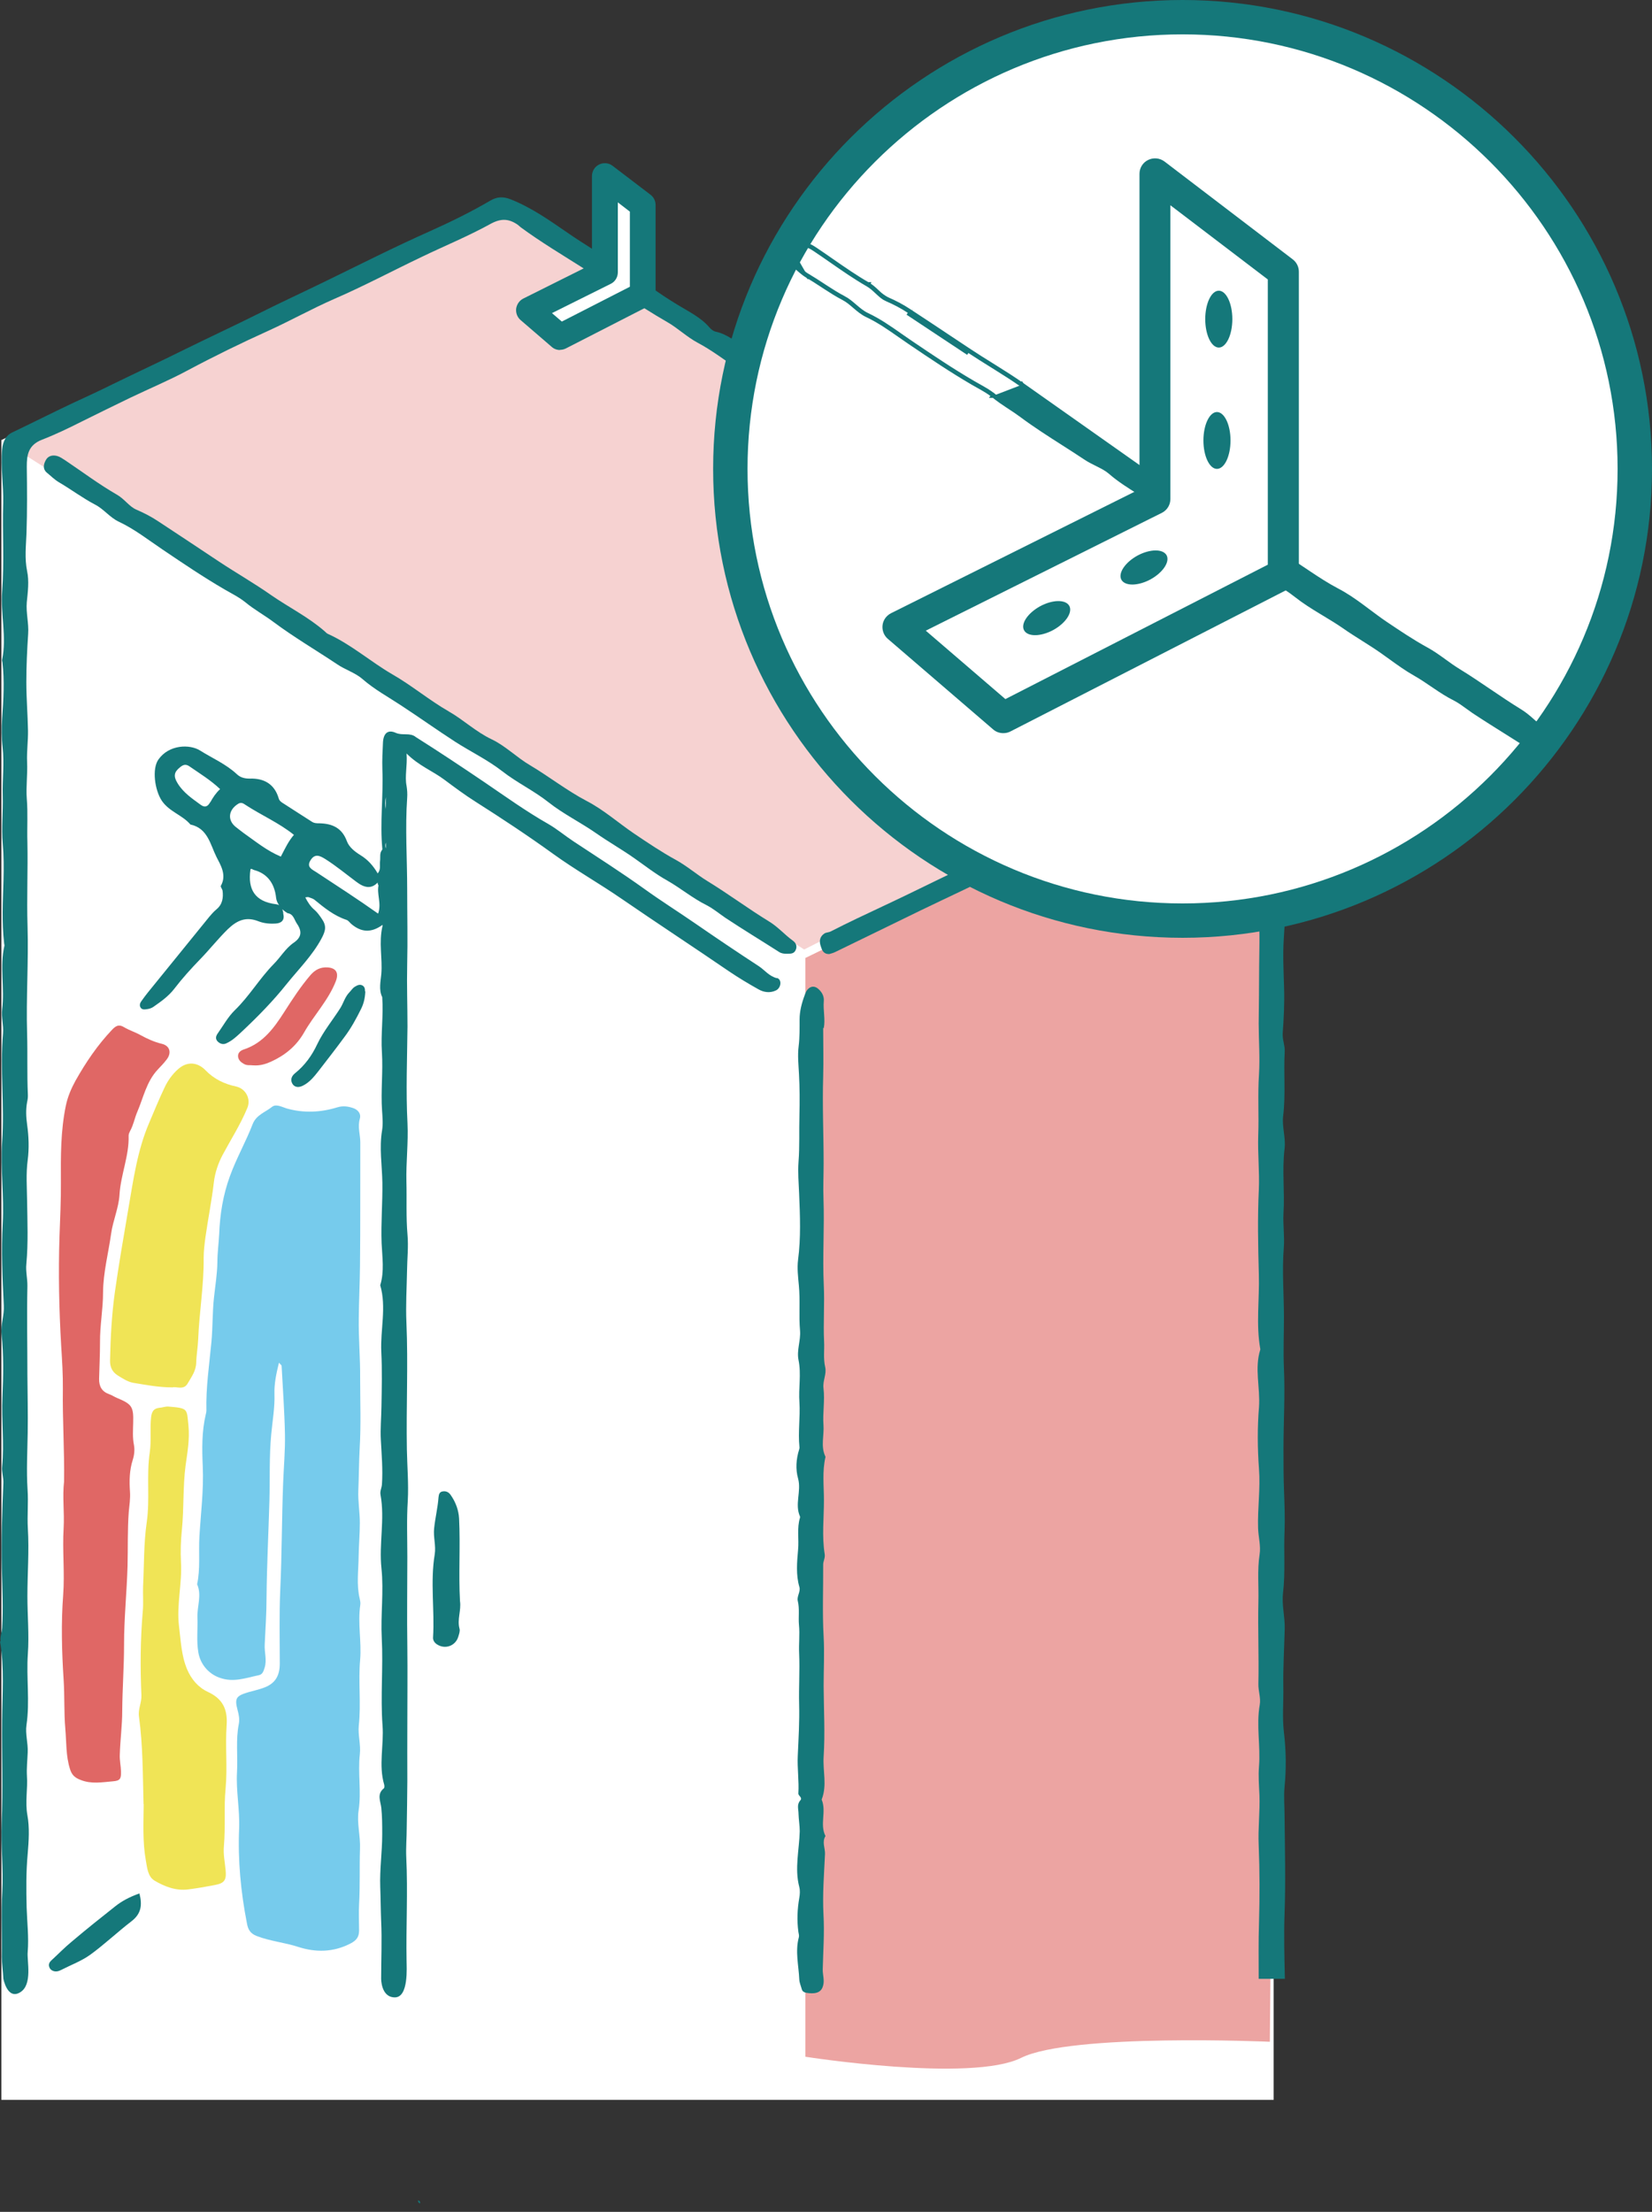 <svg width="186" height="249" viewBox="0 0 186 249" fill="none" xmlns="http://www.w3.org/2000/svg">
<rect x="0" y="0" width="186" height="249" fill="#333333" stroke="none"/>
<path d="M0.157 49.54L55.718 22.849L143.399 79.543V236.393H0.157L0.157 49.54Z" fill="white"/>
<path opacity="0.3" fill-rule="evenodd" clip-rule="evenodd" d="M1.079 50.117L90.543 106.891L142.729 80.377V77.93L131.226 71.529L121.629 76.441L118.013 73.343L126.839 68.088L72.631 33L63.325 37.707L59.417 34.815L68.226 29.868L56.332 23.021L1.079 50.117Z" fill="#E06765"/>
<path opacity="0.6" fill-rule="evenodd" clip-rule="evenodd" d="M90.672 231.54V107.846L144.278 81.727L142.975 229.853C142.975 229.853 120.6 228.866 114.966 231.666C109.333 234.465 90.689 231.54 90.689 231.54H90.672Z" fill="#E06765"/>
<path fill-rule="evenodd" clip-rule="evenodd" d="M92.683 115.722C92.683 117.554 92.734 119.368 92.683 121.2C92.58 124.452 92.734 127.704 92.734 130.956C92.734 132.291 92.666 133.626 92.717 134.961C92.837 138.196 92.597 141.448 92.751 144.683C92.854 146.788 92.683 148.911 92.785 151.016C92.837 151.957 92.683 152.916 92.906 153.892C93.094 154.679 92.614 155.449 92.717 156.271C92.888 157.657 92.614 159.061 92.717 160.43C92.803 161.594 92.391 162.775 92.906 163.922C92.906 163.956 92.957 163.99 92.94 164.024C92.563 165.65 92.768 167.276 92.768 168.903C92.768 170.922 92.528 172.942 92.854 174.962C92.923 175.407 92.666 175.766 92.683 176.177C92.7 178.864 92.58 181.551 92.734 184.239C92.837 186.104 92.734 187.953 92.734 189.802C92.751 192.455 92.906 195.125 92.734 197.761C92.631 199.369 93.145 200.995 92.511 202.587C93.077 203.939 92.271 205.36 92.94 206.695C92.528 207.363 92.906 208.03 92.888 208.698C92.785 210.974 92.597 213.234 92.717 215.527C92.837 217.598 92.683 219.669 92.631 221.74C92.631 222.322 92.837 222.921 92.683 223.503C92.511 224.205 92.014 224.479 91.037 224.376C90.66 224.342 90.369 224.257 90.283 223.966C90.18 223.589 90.009 223.212 89.992 222.836C89.924 221.261 89.512 219.686 89.941 218.095C89.992 217.906 89.924 217.684 89.889 217.478C89.718 216.195 89.769 214.928 89.992 213.662C90.061 213.251 90.095 212.84 89.992 212.429C89.444 210.341 89.992 208.236 90.043 206.148C90.043 205.497 89.924 204.847 89.906 204.179C89.906 203.666 89.683 203.152 90.112 202.673C90.386 202.365 89.872 202.159 89.889 201.903C89.975 200.482 89.752 199.061 89.821 197.658C89.906 195.741 90.026 193.807 89.975 191.89C89.924 189.973 90.061 188.056 89.975 186.121C89.924 185.077 90.061 183.999 89.958 182.955C89.872 182.048 90.043 181.124 89.821 180.216C89.701 179.72 90.146 179.189 90.009 178.676C89.598 177.29 89.735 175.852 89.855 174.482C89.975 173.267 89.701 172.035 90.078 170.837C90.078 170.802 90.078 170.768 90.078 170.734C89.444 169.33 90.249 167.893 89.855 166.438C89.564 165.411 89.632 164.264 89.975 163.186C90.009 163.083 90.026 162.98 90.009 162.878C89.838 161.217 90.112 159.54 90.009 157.88C89.889 156.288 90.232 154.696 89.906 153.104C89.683 152.009 90.163 150.913 90.078 149.818C89.924 148.106 90.112 146.395 89.941 144.666C89.855 143.725 89.735 142.766 89.855 141.825C90.18 139.343 90.078 136.861 89.975 134.396C89.924 133.198 89.821 131.966 89.906 130.802C90.043 129.039 89.958 127.293 90.009 125.547C90.043 124.007 90.043 122.449 89.958 120.909C89.906 119.864 89.786 118.82 89.924 117.742C90.043 116.766 90.026 115.757 90.026 114.781C90.026 113.84 90.266 112.915 90.609 112.008C90.677 111.803 90.763 111.597 90.9 111.426C91.243 110.998 91.74 110.947 92.169 111.358C92.597 111.751 92.803 112.214 92.751 112.727C92.666 113.737 92.94 114.73 92.751 115.739L92.683 115.722Z" fill="#15787A"/>
<path fill-rule="evenodd" clip-rule="evenodd" d="M88.57 107.371C88.261 107.371 87.97 107.336 87.713 107.165C85.707 105.882 83.668 104.649 81.68 103.331C80.977 102.852 80.326 102.304 79.572 101.911C77.978 101.123 76.624 99.976 75.082 99.103C73.796 98.385 72.58 97.426 71.329 96.553C69.957 95.595 68.484 94.756 67.112 93.797C65.365 92.582 63.411 91.624 61.765 90.323C60.103 89.005 58.201 88.115 56.538 86.814C54.91 85.547 52.991 84.623 51.26 83.511C49.22 82.193 47.232 80.772 45.193 79.437C43.719 78.461 42.159 77.623 40.788 76.424C40 75.74 38.869 75.397 37.961 74.781C35.578 73.189 33.093 71.735 30.797 70.023C29.769 69.253 28.637 68.636 27.643 67.815C26.924 67.233 26.05 66.805 25.261 66.343C22.879 64.957 20.6 63.416 18.32 61.876C16.692 60.78 15.15 59.565 13.367 58.726C12.356 58.247 11.705 57.323 10.711 56.809C9.306 56.073 8.037 55.115 6.666 54.31C6.135 54.002 5.724 53.574 5.261 53.198C4.798 52.804 4.901 52.273 5.141 51.828C5.398 51.315 5.912 51.195 6.426 51.332C6.752 51.418 7.061 51.64 7.352 51.828C9.288 53.129 11.156 54.533 13.179 55.697C14.019 56.176 14.55 57.032 15.355 57.374C16.229 57.751 17.052 58.178 17.823 58.692C20.103 60.181 22.365 61.704 24.644 63.211C26.581 64.494 28.62 65.658 30.523 66.993C32.528 68.38 34.739 69.475 36.572 71.084C36.675 71.187 36.795 71.307 36.915 71.358C39.554 72.556 41.714 74.49 44.199 75.928C46.375 77.178 48.346 78.838 50.523 80.087C52.202 81.046 53.591 82.398 55.373 83.237C56.915 83.973 58.184 85.273 59.675 86.147C61.834 87.43 63.805 88.988 66.05 90.169C67.969 91.162 69.632 92.651 71.431 93.866C72.957 94.893 74.482 95.92 76.076 96.793C77.361 97.495 78.441 98.453 79.675 99.206C82.023 100.644 84.251 102.304 86.599 103.742C87.61 104.358 88.347 105.231 89.272 105.899C89.615 106.138 89.786 106.532 89.581 106.96C89.375 107.422 88.947 107.354 88.552 107.371H88.57Z" fill="#15787A"/>
<path fill-rule="evenodd" clip-rule="evenodd" d="M93.352 107.404C92.666 107.404 92.546 106.925 92.409 106.514C92.204 105.932 92.306 105.419 92.838 105.077C93.043 104.957 93.318 104.974 93.54 104.854C95.477 103.861 97.448 102.937 99.419 102.013C103.378 100.164 107.285 98.162 111.261 96.347C113.026 95.543 114.672 94.55 116.454 93.78C118.956 92.684 121.39 91.435 123.841 90.237C127.817 88.303 131.793 86.351 135.803 84.503C137.208 83.87 138.597 83.219 140.019 82.586C140.636 82.312 141.116 82.62 141.047 83.27C140.979 84.075 140.533 84.623 139.848 85.051C138.254 85.992 136.506 86.625 134.86 87.43C131.553 89.022 128.314 90.75 124.955 92.205C122.487 93.266 120.225 94.721 117.705 95.697C116.06 96.33 114.483 97.237 112.889 98.042C109.822 99.582 106.703 101.02 103.618 102.509C100.413 104.067 97.208 105.641 93.986 107.199C93.763 107.302 93.523 107.353 93.369 107.404H93.352Z" fill="#15787A"/>
<path fill-rule="evenodd" clip-rule="evenodd" d="M51.791 180.251C51.945 181.295 51.448 182.322 51.74 183.366C51.808 183.623 51.688 183.948 51.603 184.239C51.294 185.3 50.094 185.728 49.169 185.095C48.895 184.906 48.74 184.632 48.758 184.341C48.946 181.226 48.432 178.077 48.946 174.979C49.1 174.003 48.775 173.062 48.878 172.069C48.998 170.888 49.289 169.724 49.375 168.543C49.409 168.235 49.477 167.944 49.855 167.893C50.232 167.841 50.523 167.978 50.746 168.304C51.311 169.108 51.637 170.015 51.688 170.939C51.843 174.037 51.62 177.153 51.791 180.268V180.251Z" fill="#15787A"/>
<path fill-rule="evenodd" clip-rule="evenodd" d="M15.698 213.148C16.041 214.5 15.887 215.459 14.79 216.298C13.23 217.496 11.791 218.865 10.197 220.029C9.186 220.765 8.003 221.193 6.907 221.758C6.667 221.878 6.444 221.963 6.187 221.929C5.861 221.878 5.621 221.706 5.535 221.398C5.467 221.159 5.535 220.936 5.741 220.731C6.529 220.012 7.284 219.225 8.123 218.54C9.7 217.205 11.328 215.904 12.956 214.62C13.727 214.004 14.601 213.542 15.716 213.148H15.698Z" fill="#15787A"/>
<path fill-rule="evenodd" clip-rule="evenodd" d="M41.132 111.615C41.097 112.385 40.943 113.002 40.652 113.583C40.103 114.696 39.503 115.791 38.749 116.784C37.807 118.068 36.83 119.317 35.853 120.584C35.356 121.217 34.842 121.851 34.122 122.21C33.728 122.415 33.214 122.484 32.922 122.005C32.648 121.543 32.854 121.115 33.214 120.824C34.328 119.934 35.133 118.804 35.716 117.554C36.419 116.082 37.464 114.833 38.321 113.481C38.681 112.899 38.835 112.231 39.332 111.718C39.538 111.512 39.692 111.239 39.949 111.085C40.206 110.93 40.48 110.776 40.789 110.93C41.097 111.085 41.097 111.41 41.097 111.598L41.132 111.615Z" fill="#15787A"/>
<path fill-rule="evenodd" clip-rule="evenodd" d="M43.085 95.611C43.068 97.032 43.274 98.487 42.862 99.89C42.571 99.753 42.52 99.497 42.485 99.206L42.52 98.316C42.914 97.905 42.725 97.374 42.794 96.895C42.845 96.467 42.708 95.988 43.068 95.628L43.085 95.611Z" fill="#15787A"/>
<path fill-rule="evenodd" clip-rule="evenodd" d="M34.414 101.02C34.259 100.969 34.139 100.849 34.328 100.746C34.516 100.643 34.688 100.746 34.756 100.969C34.636 100.986 34.534 101.003 34.414 101.02Z" fill="#15787A"/>
<path fill-rule="evenodd" clip-rule="evenodd" d="M47.062 247.706C47.25 247.741 47.335 247.86 47.301 248.048C47.13 247.997 47.045 247.877 47.062 247.706Z" fill="#15787A"/>
<path fill-rule="evenodd" clip-rule="evenodd" d="M31.398 153.447C31.089 154.714 30.866 155.792 30.901 156.939C30.952 158.445 30.678 159.951 30.541 161.441C30.301 163.94 30.404 166.439 30.335 168.938C30.232 172.566 30.044 176.195 30.009 179.841C30.009 181.604 29.889 183.367 29.804 185.129C29.752 186.002 30.078 186.875 29.787 187.765C29.667 188.142 29.564 188.501 29.135 188.587C27.678 188.895 26.256 189.443 24.697 188.861C23.463 188.416 22.554 187.337 22.331 186.02C22.109 184.702 22.28 183.384 22.229 182.1C22.177 180.85 22.743 179.584 22.194 178.351C22.571 176.588 22.349 174.774 22.451 172.994C22.606 170.358 22.948 167.739 22.828 165.069C22.743 163.152 22.709 161.15 23.171 159.215C23.206 159.079 23.24 158.942 23.24 158.805C23.171 156.203 23.565 153.636 23.805 151.068C23.96 149.408 23.908 147.713 24.097 146.036C24.234 144.735 24.457 143.417 24.474 142.116C24.474 141.038 24.628 139.977 24.679 138.916C24.765 136.69 25.108 134.551 25.879 132.429C26.616 130.392 27.678 128.543 28.45 126.541C28.861 125.496 29.889 125.205 30.626 124.606C31.072 124.247 31.723 124.606 32.254 124.778C34.174 125.325 36.093 125.24 37.979 124.658C38.613 124.469 39.161 124.538 39.761 124.743C40.361 124.949 40.669 125.428 40.515 125.941C40.241 126.866 40.566 127.722 40.566 128.595C40.549 133.216 40.584 137.854 40.532 142.493C40.515 144.461 40.412 146.43 40.395 148.381C40.361 150.623 40.566 152.865 40.549 155.125C40.549 157.761 40.652 160.396 40.498 163.015C40.412 164.607 40.412 166.182 40.344 167.774C40.292 168.989 40.515 170.221 40.515 171.436C40.515 172.703 40.395 173.987 40.378 175.236C40.361 176.794 40.121 178.403 40.498 179.96C40.549 180.183 40.601 180.44 40.566 180.662C40.258 182.733 40.721 184.804 40.549 186.841C40.327 189.306 40.669 191.788 40.395 194.27C40.292 195.279 40.635 196.426 40.515 197.487C40.275 199.593 40.703 201.681 40.378 203.803C40.155 205.207 40.601 206.696 40.532 208.168C40.464 210.239 40.549 212.31 40.429 214.381C40.378 215.323 40.429 216.332 40.429 217.308C40.429 218.061 40.138 218.438 39.452 218.797C37.516 219.79 35.545 219.807 33.574 219.174C32.049 218.677 30.455 218.54 28.93 217.958C28.158 217.667 27.919 217.188 27.799 216.504C27.113 212.995 26.77 209.435 26.924 205.857C27.01 203.735 26.565 201.63 26.684 199.507C26.787 197.693 26.53 195.861 26.89 194.064C26.993 193.551 26.89 193.037 26.753 192.524C26.393 191.172 26.582 190.915 27.953 190.504C28.535 190.333 29.135 190.213 29.718 189.991C31.038 189.511 31.5 188.587 31.5 187.269C31.5 184.53 31.432 181.775 31.552 179.036C31.74 175.014 31.723 171.009 31.877 166.986C31.946 165.155 32.117 163.306 32.083 161.475C32.032 158.907 31.843 156.323 31.706 153.755C31.706 153.687 31.603 153.636 31.415 153.413L31.398 153.447Z" fill="#76CBEC"/>
<path fill-rule="evenodd" clip-rule="evenodd" d="M7.215 166.781C7.267 163.306 7.027 159.849 7.078 156.357C7.095 154.765 6.993 153.139 6.89 151.53C6.65 147.405 6.564 143.28 6.701 139.138C6.77 137.135 6.873 135.116 6.855 133.096C6.838 130.203 6.821 127.294 7.421 124.435C7.627 123.46 8.021 122.535 8.501 121.662C9.666 119.591 10.986 117.64 12.631 115.911C13.042 115.483 13.385 115.278 13.968 115.637C14.568 115.997 15.253 116.202 15.853 116.545C16.607 116.955 17.361 117.298 18.201 117.503C19.109 117.709 19.349 118.496 18.784 119.249C18.475 119.66 18.115 120.036 17.755 120.413C16.487 121.765 16.144 123.579 15.442 125.205C15.15 125.89 15.03 126.643 14.653 127.311C14.568 127.482 14.482 127.67 14.482 127.841C14.55 130.118 13.591 132.24 13.454 134.5C13.368 135.972 12.717 137.409 12.511 138.881C12.203 141.089 11.62 143.246 11.603 145.505C11.603 147.371 11.243 149.237 11.26 151.119C11.26 152.489 11.191 153.841 11.157 155.21C11.14 156.066 11.466 156.665 12.305 156.956C12.614 157.059 12.888 157.264 13.197 157.384C14.842 158.069 15.047 158.36 14.996 160.14C14.979 160.996 14.91 161.834 15.082 162.673C15.185 163.204 15.116 163.82 14.945 164.35C14.568 165.531 14.55 166.729 14.636 167.945C14.688 168.698 14.568 169.451 14.499 170.187C14.345 172.207 14.413 174.244 14.362 176.263C14.276 179.224 13.968 182.168 13.968 185.129C13.968 187.628 13.779 190.093 13.762 192.592C13.762 194.218 13.539 195.844 13.488 197.505C13.454 198.172 13.608 198.788 13.625 199.439C13.642 200.26 13.522 200.466 12.7 200.534C11.483 200.637 10.283 200.859 9.083 200.38C8.449 200.14 8.089 199.832 7.884 199.165C7.404 197.659 7.49 196.118 7.352 194.595C7.198 192.78 7.284 190.949 7.164 189.1C6.958 185.934 6.873 182.733 7.112 179.567C7.301 177.033 7.01 174.534 7.164 172.018C7.267 170.255 7.01 168.51 7.215 166.764V166.781Z" fill="#E06765"/>
<path fill-rule="evenodd" clip-rule="evenodd" d="M16.161 203.119C16.076 199.815 16.093 196.512 15.647 193.243C15.527 192.404 15.956 191.685 15.921 190.863C15.784 187.697 15.802 184.548 16.076 181.381C16.161 180.474 16.076 179.515 16.11 178.574C16.23 176.161 16.178 173.73 16.521 171.368C16.898 168.732 16.47 166.113 16.864 163.477C17.053 162.177 16.864 160.824 17.018 159.489C17.104 158.856 17.344 158.548 17.961 158.48C18.287 158.462 18.612 158.325 18.938 158.343C21.2 158.531 21.029 158.565 21.217 160.499C21.371 162.023 21.097 163.529 20.892 165.001C20.583 167.397 20.72 169.793 20.48 172.207C20.36 173.405 20.309 174.637 20.377 175.87C20.515 178.283 19.863 180.662 20.155 183.076C20.36 184.702 20.412 186.362 21.063 187.919C21.543 189.049 22.314 189.956 23.411 190.47C25.039 191.223 25.639 192.387 25.519 194.184C25.347 196.563 25.622 198.977 25.399 201.356C25.193 203.512 25.399 205.669 25.21 207.826C25.125 208.733 25.313 209.606 25.399 210.496C25.519 211.694 25.262 212.019 24.096 212.225C23.119 212.413 22.143 212.584 21.166 212.704C19.795 212.875 18.526 212.379 17.395 211.711C16.641 211.249 16.573 210.29 16.419 209.435C16.041 207.329 16.161 205.207 16.178 203.084L16.161 203.119Z" fill="#F0E456"/>
<path fill-rule="evenodd" clip-rule="evenodd" d="M19.468 156.186C17.789 156.186 16.401 155.895 15.012 155.673C14.396 155.57 13.796 155.176 13.247 154.834C12.648 154.457 12.373 153.892 12.39 153.156C12.442 150.572 12.579 147.987 12.939 145.42C13.384 142.305 13.916 139.207 14.447 136.109C15.012 132.839 15.458 129.519 16.795 126.404C17.36 125.069 17.909 123.734 18.526 122.433C18.886 121.663 19.4 120.927 20.068 120.345C21.062 119.472 22.228 119.54 23.153 120.499C24.096 121.474 25.278 122.039 26.581 122.313C27.66 122.553 28.277 123.699 27.849 124.726C27.078 126.592 25.998 128.269 25.055 130.032C24.558 130.974 24.199 132.052 24.079 133.096C23.839 135.167 23.427 137.187 23.136 139.241C23.033 140.028 22.93 140.816 22.93 141.603C22.965 144.684 22.433 147.713 22.313 150.777C22.279 151.667 22.108 152.557 22.091 153.43C22.056 154.372 21.542 155.022 21.131 155.741C20.685 156.545 19.828 156.049 19.434 156.186H19.468Z" fill="#F0E456"/>
<path fill-rule="evenodd" clip-rule="evenodd" d="M28.501 119.933C28.21 119.882 27.832 119.984 27.473 119.779C27.13 119.591 26.838 119.334 26.804 118.94C26.77 118.495 27.096 118.256 27.473 118.136C29.632 117.417 30.866 115.705 32.014 113.908C32.923 112.487 33.848 111.067 34.945 109.783C35.476 109.167 36.093 108.842 36.933 108.91C37.893 108.996 38.15 109.578 37.807 110.468C36.967 112.624 35.339 114.285 34.225 116.253C33.351 117.776 32.083 118.803 30.506 119.522C29.889 119.796 29.272 119.984 28.518 119.933H28.501Z" fill="#E06765"/>
<path fill-rule="evenodd" clip-rule="evenodd" d="M0 184.787C0.514 187.748 0.257 190.743 0.24 193.704C0.206 197.556 0.343 201.407 0.189 205.258C0.086 207.825 0.394 210.358 0.257 212.926C0.12 215.373 0.257 217.838 0.206 220.286C0.206 221.107 0.343 221.929 0.377 222.751C0.377 222.751 0.823 225.164 2.262 224.291C3.702 223.435 3.016 220.748 3.119 219.738C3.256 218.095 3.051 216.4 2.999 214.74C2.948 212.738 2.931 210.701 3.119 208.681C3.239 207.243 3.342 205.754 3.085 204.351C2.811 202.844 3.136 201.39 3.033 199.918C2.982 199.062 3.085 198.155 3.119 197.282C3.171 196.22 2.828 195.193 2.982 194.184C3.376 191.531 2.948 188.86 3.136 186.19C3.291 184.034 3.085 181.86 3.085 179.703C3.085 177.153 3.291 174.603 3.136 172.069C3.051 170.615 3.205 169.142 3.102 167.671C2.965 165.582 3.085 163.426 3.119 161.286C3.153 159.13 3.102 156.956 3.085 154.799C3.085 151.479 3.016 148.141 3.085 144.803C3.102 143.947 2.879 143.126 2.965 142.304C3.188 139.925 3.085 137.563 3.051 135.184C3.033 133.661 2.913 132.137 3.119 130.597C3.291 129.279 3.239 127.909 3.051 126.592C2.931 125.719 2.896 124.914 3.051 124.075C3.119 123.784 3.153 123.493 3.136 123.202C3.033 120.909 3.119 118.615 3.051 116.339C2.931 112.317 3.222 108.294 3.102 104.289C2.999 101.123 3.153 97.973 3.085 94.807C3.033 93.181 3.153 91.555 3.016 89.911C2.913 88.559 3.119 87.173 3.051 85.786C2.999 84.605 3.171 83.424 3.153 82.243C3.119 80.429 2.965 78.597 2.965 76.783C2.965 74.969 3.051 73.172 3.171 71.357C3.256 70.159 2.913 68.995 3.016 67.797C3.136 66.633 3.291 65.401 3.051 64.288C2.759 62.851 2.931 61.413 2.982 60.026C3.068 57.527 3.051 55.029 3.016 52.529C3.016 51.246 3.153 50.116 4.73 49.5C6.238 48.918 7.729 48.199 9.186 47.463C11.003 46.556 12.836 45.666 14.67 44.776C16.812 43.749 19.023 42.825 21.131 41.695C24.113 40.103 27.164 38.614 30.232 37.228C32.717 36.098 35.099 34.763 37.601 33.667C40.96 32.212 44.199 30.484 47.507 28.909C50.06 27.677 52.7 26.598 55.185 25.229C56.385 24.561 57.258 24.596 58.287 25.297C58.407 25.383 58.51 25.503 58.63 25.588C60.909 27.266 63.36 28.721 65.759 30.244C68.878 32.247 71.894 34.403 75.117 36.252C76.316 36.937 77.327 37.929 78.544 38.58C79.315 38.99 80.069 39.47 80.772 39.949C83.274 41.695 85.828 43.389 88.416 45.033C89.701 45.837 91.038 46.573 92.289 47.395C93.489 48.165 94.705 48.935 95.837 49.825C97.585 51.212 99.658 52.17 101.423 53.488C103.292 54.892 105.417 55.85 107.233 57.322C108.502 58.349 109.975 59.102 111.364 59.975C113.472 61.276 115.408 62.851 117.585 64.066C119.041 64.887 120.652 65.641 121.835 66.753C123.343 68.157 125.297 68.79 126.822 70.176C128.21 71.443 130.078 72.196 131.638 73.36C133.592 74.781 135.7 75.996 137.756 77.297C138.819 77.964 139.693 78.888 140.91 79.351C141.287 79.505 141.818 79.796 141.698 80.463C141.407 82.346 141.784 84.246 141.75 86.129C141.715 88.131 141.612 90.134 141.681 92.136C141.732 93.626 141.801 95.132 141.647 96.604C141.475 98.11 142.332 99.65 141.475 101.123C141.407 101.259 141.544 101.499 141.578 101.704C141.904 104.067 141.784 106.446 141.767 108.808C141.767 110.947 141.732 113.087 141.715 115.226C141.715 117.126 141.869 119.043 141.75 120.943C141.595 123.237 141.75 125.513 141.664 127.807C141.595 129.844 141.818 131.88 141.732 133.917C141.578 137.101 141.647 140.267 141.732 143.434C141.818 146.258 141.39 149.099 141.904 151.906C141.218 154.046 141.904 156.237 141.75 158.411C141.561 160.687 141.578 163.049 141.75 165.377C141.921 167.585 141.578 169.81 141.647 172.035C141.681 173.028 141.972 174.038 141.818 174.996C141.544 176.793 141.732 178.556 141.681 180.337C141.612 183.417 141.75 186.498 141.681 189.579C141.664 190.384 141.972 191.137 141.835 191.924C141.424 194.235 141.938 196.546 141.75 198.856C141.664 199.918 141.75 201.013 141.801 202.091C141.869 203.957 141.63 205.823 141.715 207.705C141.835 210.632 141.835 213.576 141.75 216.486C141.681 218.574 141.715 220.68 141.715 222.768H144.663C144.612 220.32 144.543 217.872 144.629 215.408C144.766 211.745 144.663 208.082 144.629 204.419C144.629 203.324 144.526 202.245 144.629 201.15C144.834 199.113 144.8 197.059 144.56 195.039C144.355 193.311 144.526 191.582 144.492 189.853C144.457 187.697 144.594 185.523 144.646 183.366C144.68 182.014 144.303 180.662 144.457 179.344C144.732 176.999 144.526 174.654 144.629 172.309C144.68 170.923 144.629 169.468 144.577 168.03C144.509 166.387 144.509 164.761 144.509 163.135C144.509 160.105 144.697 157.076 144.56 154.063C144.474 152.146 144.56 150.195 144.56 148.295C144.56 145.693 144.337 143.092 144.543 140.473C144.646 139.189 144.44 137.871 144.509 136.605C144.663 134.174 144.337 131.761 144.629 129.33C144.783 128.081 144.32 126.831 144.474 125.616C144.766 123.185 144.509 120.772 144.646 118.359C144.68 117.691 144.372 117.024 144.423 116.305C144.543 114.627 144.629 112.95 144.577 111.255C144.526 109.39 144.423 107.524 144.543 105.675C144.646 103.998 144.783 102.304 144.594 100.678C144.337 98.384 144.766 96.142 144.629 93.865C144.492 91.589 144.594 89.295 144.594 87.019C144.56 85.666 144.526 84.332 144.594 82.979C144.68 81.302 144.457 79.59 143.121 78.461C141.801 77.348 140.55 76.133 138.973 75.294C138.116 74.832 137.208 74.387 136.454 73.737C134.791 72.299 132.752 71.409 131.107 69.971C130.987 69.885 130.867 69.8 130.73 69.731C128.022 68.499 125.674 66.65 123.24 64.99C121.115 63.552 118.922 62.183 116.779 60.745C113.729 58.709 110.73 56.603 107.593 54.72C106.256 53.933 105.108 52.838 103.771 52.136C101.338 50.869 99.264 49.089 96.899 47.737C95.151 46.727 93.523 45.478 91.809 44.399C89.118 42.705 86.53 40.856 83.857 39.127C82.829 38.46 81.869 37.621 80.618 37.347C80.344 37.296 80.069 37.091 79.881 36.868C78.904 35.721 77.55 35.088 76.299 34.318C75.236 33.667 74.191 33 73.197 32.247C71.929 31.288 70.523 30.552 69.204 29.662C67.49 28.498 65.691 27.437 63.977 26.256C61.886 24.818 59.846 23.363 57.447 22.422C56.607 22.097 55.922 22.165 55.219 22.576C53.025 23.86 50.763 24.972 48.432 26.016C44.388 27.814 40.446 29.816 36.47 31.75C33.968 32.966 31.448 34.13 28.963 35.379C26.256 36.731 23.514 37.998 20.806 39.333C18.098 40.685 15.339 41.952 12.614 43.287C11.105 44.04 9.563 44.742 8.055 45.443C5.81 46.505 3.616 47.617 1.388 48.678C0.703 48.986 0.326 49.654 0.24 50.578C0.051 52.615 0.411 54.601 0.36 56.62C0.257 59.941 0.497 63.261 0.24 66.565C0.051 69.149 0.771 71.717 0.24 74.267C0.223 74.353 0.24 74.455 0.274 74.558C0.514 76.663 0.394 78.769 0.24 80.874C0.171 81.952 0.171 83.065 0.291 84.109C0.497 85.94 0.257 87.755 0.308 89.569C0.36 91.366 0.154 93.198 0.308 94.978C0.428 96.347 0.428 97.734 0.394 99.051C0.326 101.431 0.189 103.793 0.463 106.172C0.463 106.275 0.514 106.377 0.497 106.463C-0.051 108.825 0.548 111.238 0.24 113.635C0.137 114.507 0.411 115.415 0.343 116.305C-0.017 120.378 0.531 124.452 0.24 128.526C0.034 131.589 0.48 134.653 0.308 137.734C0.137 140.798 0.274 143.879 0.428 146.943C0.497 148.055 0.069 149.099 0.171 150.178C0.428 152.54 0.377 154.902 0.274 157.264C0.154 159.883 0.497 162.484 0.24 165.086C0.171 165.719 0.411 166.318 0.377 166.986C0.24 170.169 0.137 173.336 0.206 176.52C0.257 178.779 0.377 181.038 0.24 183.298C0.206 183.794 -0.017 184.256 0.069 184.77L0 184.787Z" fill="#15787A"/>
<path fill-rule="evenodd" clip-rule="evenodd" d="M87.49 110.126C86.582 109.903 86.102 109.202 85.417 108.756C83 107.182 80.618 105.573 78.236 103.93C76.35 102.629 74.414 101.414 72.563 100.079C69.958 98.213 67.25 96.484 64.577 94.721C63.617 94.088 62.726 93.335 61.749 92.77C59.247 91.349 56.916 89.672 54.551 88.063C51.997 86.334 49.426 84.623 46.822 82.979C46.17 82.432 45.313 82.843 44.559 82.5C43.685 82.106 43.188 82.534 43.12 83.544C43.068 84.571 43.017 85.598 43.051 86.625C43.171 89.621 42.76 92.616 43.051 95.611C42.794 96.895 43.102 98.247 42.657 99.514C42.348 100.575 43 101.67 42.571 102.851C40.275 101.225 37.944 99.719 35.63 98.196C35.168 97.888 34.465 97.631 34.962 96.844C35.459 96.039 36.042 96.347 36.624 96.707C37.841 97.477 38.955 98.401 40.103 99.257C40.977 99.924 41.869 100.215 42.691 99.154C42.777 98.846 42.743 98.555 42.52 98.316C42.04 97.494 41.44 96.792 40.6 96.279C39.966 95.885 39.315 95.389 39.058 94.704C38.51 93.198 37.413 92.719 35.973 92.684C35.665 92.684 35.373 92.684 35.099 92.496C34.071 91.829 33.025 91.178 31.98 90.493C31.74 90.339 31.466 90.203 31.38 89.877C30.9 88.251 29.718 87.601 28.124 87.652C27.524 87.652 27.061 87.532 26.65 87.139C25.433 86.009 23.908 85.359 22.52 84.486C21.371 83.767 19.041 83.801 17.841 85.496C17.087 86.557 17.43 88.936 18.201 90.117C19.041 91.383 20.532 91.743 21.44 92.821C23.394 93.232 23.685 95.098 24.37 96.467C24.833 97.374 25.553 98.504 24.868 99.719C24.799 99.822 25.022 100.079 25.056 100.25C25.159 101.054 25.056 101.807 24.37 102.372C24.062 102.629 23.805 102.92 23.548 103.228C21.251 106.052 18.955 108.893 16.658 111.718C16.401 112.026 16.178 112.351 15.939 112.676C15.784 112.882 15.681 113.121 15.802 113.378C15.973 113.72 16.316 113.635 16.59 113.6C16.83 113.566 17.087 113.481 17.275 113.344C18.132 112.745 18.989 112.146 19.64 111.29C20.532 110.126 21.526 109.03 22.537 107.986C23.599 106.891 24.542 105.693 25.639 104.614C26.718 103.57 27.73 103.177 29.084 103.707C29.735 103.964 30.42 104.015 31.089 103.964C31.723 103.913 32.066 103.553 31.894 102.869C31.894 102.663 31.843 102.509 31.774 102.355C31.963 102.526 32.168 102.68 32.374 102.8C33.042 102.886 33.128 103.536 33.419 103.964C34.036 104.854 33.951 105.522 33.077 106.121C32.134 106.771 31.586 107.764 30.797 108.551C29.221 110.16 28.072 112.146 26.427 113.737C25.673 114.473 25.142 115.449 24.525 116.322C24.319 116.613 24.199 116.938 24.525 117.263C24.816 117.537 25.159 117.606 25.485 117.452C26.17 117.143 26.718 116.613 27.267 116.099C29.049 114.422 30.763 112.676 32.288 110.759C33.625 109.099 35.168 107.575 36.196 105.658C36.693 104.734 36.779 104.204 36.196 103.382C35.973 103.057 35.733 102.714 35.442 102.458C34.962 102.064 34.653 101.568 34.379 101.037C34.448 100.78 34.602 100.986 34.722 100.986C34.945 101.088 35.219 101.14 35.39 101.277C36.504 102.184 37.601 103.091 39.007 103.553C39.229 103.622 39.384 103.878 39.572 104.032C40.635 104.922 41.749 105.076 43.068 104.118V104.238C42.623 106.138 43.085 107.884 42.931 109.664C42.863 110.468 42.623 111.41 43.034 112.248C43.188 114.319 42.863 116.39 43 118.461C43.137 120.652 42.863 122.843 43.017 125.034C43.068 125.787 43.137 126.54 43.017 127.259C42.691 129.228 43.017 131.179 43.051 133.113C43.085 135.389 42.88 137.666 42.965 139.959C43.034 141.517 43.291 143.126 42.811 144.683C43.531 147.165 42.811 149.699 42.931 152.198C43.034 154.217 42.983 156.288 42.948 158.342C42.931 159.592 42.811 160.858 42.88 162.091C42.965 163.768 43.12 165.446 43 167.14C42.965 167.534 42.76 167.876 42.846 168.287C43.343 171.043 42.657 173.798 42.948 176.554C43.222 179.173 42.846 181.792 42.983 184.427C43.154 187.697 42.828 190.966 43.068 194.235C43.24 196.46 42.605 198.702 43.257 200.91C43.291 201.03 43.291 201.253 43.222 201.321C42.4 201.972 42.846 202.759 42.931 203.512C43.034 204.505 43.034 205.498 43.034 206.49C43.034 208.476 42.743 210.444 42.811 212.413C42.863 213.696 42.863 214.98 42.914 216.264C43.017 218.42 42.914 220.577 42.914 222.734C42.914 222.734 42.88 224.856 44.456 224.856C46.033 224.856 45.776 221.416 45.776 220.748C45.708 216.863 45.93 212.977 45.742 209.092C45.69 207.997 45.793 206.901 45.793 205.806C45.828 204.026 45.845 202.263 45.862 200.482C45.862 198.326 45.845 196.152 45.862 193.995C45.862 191.12 45.896 188.244 45.862 185.369C45.81 182.014 45.862 178.642 45.862 175.287C45.862 173.182 45.776 171.043 45.913 168.92C46.016 167.02 45.845 165.086 45.81 163.152C45.725 158.394 45.965 153.635 45.759 148.877C45.673 146.943 45.793 145.009 45.828 143.075C45.845 141.705 45.999 140.336 45.879 138.984C45.708 136.998 45.81 134.996 45.759 133.01C45.708 130.836 45.982 128.646 45.879 126.455C45.69 122.826 45.845 119.197 45.879 115.569C45.879 113.241 45.793 110.93 45.845 108.602C45.913 105.795 45.845 102.954 45.845 100.13C45.845 96.689 45.605 93.249 45.845 89.809C45.879 89.364 45.845 88.902 45.776 88.474C45.553 87.361 45.879 86.266 45.776 84.828C47.164 86.214 48.724 86.796 50.026 87.772C51.175 88.628 52.323 89.484 53.54 90.254C56.505 92.137 59.435 94.071 62.28 96.125C64.765 97.922 67.439 99.428 69.975 101.174C73.985 103.93 78.064 106.6 82.092 109.356C83.154 110.074 84.268 110.742 85.399 111.375C85.999 111.718 86.702 111.82 87.37 111.495C87.97 111.204 88.056 110.229 87.456 110.092L87.49 110.126ZM23.668 90.305C23.394 90.802 23.068 90.956 22.588 90.596C21.628 89.894 20.634 89.227 20 88.183C19.52 87.412 19.572 86.933 20.257 86.386C20.566 86.129 20.874 85.958 21.32 86.266C22.503 87.087 23.719 87.823 24.782 88.833C24.302 89.278 23.976 89.775 23.685 90.305H23.668ZM31.054 101.79C28.724 101.499 27.884 100.147 28.192 97.939C28.209 97.802 28.227 97.751 28.587 97.939C29.975 98.299 30.9 99.308 31.089 101.088C31.123 101.379 31.243 101.653 31.431 101.91C31.329 101.842 31.192 101.807 31.072 101.79H31.054ZM31.62 96.433C30.026 95.765 28.775 94.721 27.455 93.797C27.164 93.591 26.907 93.369 26.633 93.164C25.57 92.393 25.673 91.178 26.838 90.476C27.181 90.271 27.438 90.476 27.644 90.613C29.426 91.777 31.414 92.633 33.094 93.985C32.494 94.67 32.117 95.474 31.62 96.433ZM43.462 89.74C43.462 90.185 43.428 90.63 43.411 91.075C43.343 90.63 43.36 90.185 43.462 89.74ZM43.462 94.858C43.462 95.081 43.462 95.286 43.462 95.508C43.377 95.303 43.377 95.081 43.462 94.858Z" fill="#15787A"/>
<path fill-rule="evenodd" clip-rule="evenodd" d="M68.09 30.672V19.855L72.357 23.107V33.171L63.051 37.947L59.538 34.934L68.09 30.672Z" fill="white"/>
<path d="M63.051 39.402C62.708 39.402 62.366 39.282 62.109 39.042L58.612 36.03C58.235 35.705 58.064 35.225 58.115 34.746C58.184 34.267 58.475 33.839 58.904 33.617L66.65 29.748V19.821C66.65 19.273 66.959 18.76 67.456 18.52C67.953 18.28 68.552 18.332 68.981 18.674L73.248 21.926C73.608 22.2 73.814 22.628 73.814 23.09V33.154C73.814 33.702 73.505 34.199 73.025 34.455L63.702 39.231C63.497 39.333 63.274 39.385 63.034 39.385L63.051 39.402ZM62.16 35.26L63.257 36.201L70.918 32.281V23.826L69.564 22.782V30.655C69.564 31.203 69.255 31.717 68.758 31.956L62.16 35.242V35.26Z" fill="#15787A"/>
<path fill-rule="evenodd" clip-rule="evenodd" d="M124.938 68.037V57.219L129.205 60.489V70.553L119.899 75.311L116.386 72.316L124.938 68.037Z" fill="white"/>
<path d="M119.899 76.766C119.556 76.766 119.213 76.646 118.956 76.407L115.46 73.394C115.083 73.069 114.912 72.59 114.963 72.111C115.032 71.631 115.323 71.204 115.751 70.981L123.498 67.113V57.185C123.498 56.638 123.806 56.124 124.303 55.884C124.8 55.645 125.383 55.696 125.829 56.038L130.096 59.291C130.456 59.564 130.662 59.992 130.662 60.437V70.502C130.662 71.049 130.353 71.546 129.873 71.802L120.55 76.578C120.344 76.681 120.104 76.732 119.882 76.732L119.899 76.766ZM119.008 72.624L120.104 73.566L127.765 69.646V61.191L126.411 60.146V68.02C126.411 68.568 126.103 69.081 125.606 69.321L119.008 72.607V72.624Z" fill="#15787A"/>
<path fill-rule="evenodd" clip-rule="evenodd" d="M184.063 52.786C184.063 80.874 161.27 103.639 133.146 103.639C105.022 103.639 82.228 80.874 82.228 52.786C82.228 24.699 105.022 1.934 133.146 1.934C161.27 1.934 184.063 24.699 184.063 52.786Z" fill="white"/>
<path d="M133.146 105.573C103.994 105.573 80.292 81.884 80.292 52.786C80.292 23.689 104.011 0 133.146 0C162.281 0 186 23.689 186 52.786C186 81.884 162.281 105.573 133.146 105.573ZM133.146 3.868C106.136 3.868 84.165 25.811 84.165 52.786C84.165 79.762 106.136 101.705 133.146 101.705C160.156 101.705 182.127 79.762 182.127 52.786C182.127 25.811 160.156 3.868 133.146 3.868Z" fill="#15787A"/>
<path d="M172.956 84.148V84.149V84.148ZM172.956 84.148C173.011 84.146 173.054 84.145 173.1 84.145C173.142 84.144 173.187 84.144 173.245 84.142C173.35 84.139 173.466 84.131 173.581 84.103C173.828 84.046 174.055 83.902 174.194 83.593C174.322 83.325 174.337 83.054 174.256 82.808C174.176 82.567 174.01 82.367 173.804 82.223C173.421 81.946 173.071 81.634 172.709 81.31C172.646 81.255 172.584 81.198 172.52 81.142C172.093 80.763 171.642 80.377 171.116 80.057C169.948 79.341 168.808 78.57 167.664 77.795L167.661 77.793C166.519 77.02 165.371 76.243 164.192 75.521L164.192 75.521C163.659 75.196 163.156 74.832 162.643 74.461C162.571 74.409 162.5 74.357 162.427 74.305C161.842 73.884 161.24 73.46 160.583 73.102C159.001 72.235 157.485 71.215 155.958 70.187C155.327 69.761 154.716 69.303 154.099 68.841C153.841 68.647 153.582 68.453 153.321 68.261C152.438 67.611 151.53 66.981 150.552 66.475M172.956 84.148L134.91 56.615L135.033 56.398C135.034 56.398 135.034 56.398 135.034 56.398C135.77 56.819 136.452 57.313 137.121 57.8C137.228 57.877 137.335 57.955 137.442 58.032C138.221 58.594 138.998 59.13 139.866 59.538L139.867 59.539C140.664 59.919 141.384 60.442 142.081 60.969C142.171 61.037 142.261 61.105 142.35 61.173C142.957 61.635 143.552 62.087 144.188 62.459L144.189 62.46C145.095 62.998 145.969 63.585 146.837 64.168C147.01 64.284 147.183 64.401 147.356 64.516C148.398 65.213 149.442 65.891 150.552 66.475M150.552 66.475C150.552 66.475 150.553 66.475 150.553 66.476L150.437 66.697L150.552 66.475C150.552 66.475 150.552 66.475 150.552 66.475ZM115.052 43.316C114.095 42.645 113.105 42.017 112.115 41.399C111.952 41.296 111.788 41.194 111.624 41.092C110.797 40.577 109.974 40.064 109.169 39.53L109.169 39.53C108.294 38.952 107.42 38.37 106.547 37.789C105.149 36.858 103.751 35.928 102.348 35.011M115.052 43.316L172.939 84.149C172.622 84.147 172.276 84.111 171.963 83.903C171.202 83.416 170.433 82.934 169.663 82.452C168.413 81.669 167.159 80.883 165.929 80.068L165.926 80.066C165.689 79.904 165.465 79.74 165.244 79.579C164.785 79.244 164.343 78.922 163.845 78.661C163.033 78.26 162.284 77.768 161.554 77.274C161.458 77.209 161.363 77.144 161.267 77.08C160.633 76.648 160.007 76.224 159.346 75.85C158.403 75.322 157.49 74.663 156.588 74.012C156.248 73.766 155.91 73.522 155.572 73.286L155.572 73.286C154.892 72.811 154.186 72.365 153.474 71.915L153.471 71.913C152.762 71.465 152.046 71.013 151.356 70.53C150.631 70.026 149.871 69.567 149.105 69.105C148.956 69.015 148.807 68.925 148.657 68.834C147.744 68.279 146.833 67.708 145.997 67.047L145.997 67.047C145.179 66.398 144.3 65.854 143.407 65.303L143.362 65.275C142.488 64.736 141.601 64.188 140.771 63.539C139.971 62.916 139.095 62.375 138.198 61.848C137.963 61.71 137.726 61.573 137.489 61.435C136.823 61.05 136.153 60.662 135.511 60.249L135.511 60.249C134.488 59.588 133.479 58.901 132.472 58.215L132.272 58.078C131.332 57.437 130.393 56.796 129.443 56.174L129.442 56.173C129.033 55.903 128.612 55.64 128.188 55.375C127.109 54.7 126.007 54.011 125.011 53.141C124.643 52.822 124.189 52.577 123.694 52.329C123.625 52.294 123.555 52.259 123.485 52.224C123.059 52.013 122.612 51.791 122.208 51.517C121.385 50.967 120.544 50.43 119.701 49.892C118.123 48.884 116.535 47.87 115.034 46.751L115.034 46.751C114.6 46.426 114.147 46.129 113.687 45.827C113.611 45.776 113.534 45.726 113.456 45.675C112.921 45.322 112.38 44.956 111.872 44.537M115.052 43.316C115.052 43.316 115.053 43.317 115.053 43.317L114.909 43.521L115.052 43.316ZM102.348 35.011C101.562 34.488 100.726 34.054 99.841 33.672L99.84 33.672C99.483 33.52 99.179 33.251 98.838 32.932C98.812 32.908 98.786 32.884 98.76 32.86C98.45 32.568 98.106 32.245 97.69 32.008M102.348 35.011C102.347 35.011 102.347 35.011 102.347 35.011L102.21 35.22M102.348 35.011C102.348 35.011 102.348 35.012 102.349 35.012L102.21 35.22M97.69 32.008C96.289 31.201 94.968 30.283 93.635 29.357C93.054 28.953 92.471 28.547 91.878 28.149L91.878 28.149L91.874 28.146C91.838 28.123 91.801 28.099 91.762 28.073C91.51 27.907 91.202 27.704 90.877 27.618M97.69 32.008C97.69 32.008 97.69 32.008 97.689 32.008L97.566 32.225L97.69 32.008C97.69 32.008 97.69 32.008 97.69 32.008ZM90.877 27.618C90.585 27.541 90.276 27.531 89.993 27.628C89.706 27.726 89.463 27.929 89.306 28.241M90.877 27.618C90.877 27.618 90.877 27.618 90.877 27.618L90.813 27.86L90.877 27.619C90.877 27.618 90.877 27.618 90.877 27.618ZM89.306 28.241C89.176 28.482 89.072 28.768 89.074 29.063C89.077 29.371 89.198 29.671 89.486 29.916L89.486 29.916L89.49 29.92C89.627 30.031 89.754 30.142 89.884 30.256C89.973 30.335 90.065 30.415 90.163 30.498C90.394 30.695 90.643 30.889 90.927 31.054M89.306 28.241C89.305 28.242 89.305 28.243 89.304 28.244L89.528 28.356L89.308 28.238C89.307 28.239 89.306 28.24 89.306 28.241ZM90.927 31.054C91.49 31.384 92.035 31.741 92.585 32.1C92.698 32.175 92.812 32.249 92.926 32.323C93.591 32.756 94.268 33.185 94.982 33.559L94.983 33.559C95.437 33.794 95.817 34.121 96.223 34.47C96.234 34.479 96.245 34.489 96.257 34.498C96.668 34.851 97.107 35.224 97.647 35.48L97.648 35.48C98.966 36.101 100.146 36.927 101.348 37.769C101.75 38.05 102.155 38.333 102.567 38.611M90.927 31.054C90.927 31.054 90.927 31.054 90.928 31.055L91.053 30.838L90.927 31.054C90.927 31.054 90.927 31.054 90.927 31.054ZM102.567 38.611L102.571 38.613C104.847 40.152 107.133 41.696 109.522 43.087C109.732 43.21 109.945 43.329 110.157 43.448C110.759 43.785 111.354 44.118 111.872 44.537M102.567 38.611L102.707 38.404L102.567 38.611L102.567 38.611ZM111.872 44.537C111.872 44.537 111.873 44.537 111.873 44.537L112.03 44.343L111.871 44.536C111.871 44.536 111.872 44.536 111.872 44.537ZM102.21 35.22C103.613 36.136 105.009 37.066 106.407 37.996C107.28 38.578 108.154 39.159 109.031 39.739L102.21 35.22ZM128.711 52.24C128.711 52.24 128.711 52.24 128.71 52.239C128.71 52.239 128.71 52.239 128.71 52.239L128.586 52.456L128.711 52.24Z" fill="#15787A" stroke="#15787A" stroke-width="0.5"/>
<path fill-rule="evenodd" clip-rule="evenodd" d="M130.044 56.157V19.563L144.492 30.586V64.613L112.958 80.788L101.115 70.603L130.044 56.157Z" fill="white"/>
<path d="M112.957 82.535C112.546 82.535 112.135 82.398 111.809 82.107L99.966 71.923C99.521 71.546 99.298 70.964 99.367 70.382C99.435 69.8 99.795 69.304 100.326 69.03L128.296 55.08V19.564C128.296 18.896 128.673 18.297 129.273 18.006C129.873 17.715 130.575 17.784 131.107 18.178L145.554 29.2C145.982 29.526 146.239 30.039 146.239 30.587V64.631C146.239 65.281 145.88 65.881 145.297 66.189L113.763 82.346C113.506 82.483 113.231 82.535 112.957 82.535ZM104.234 70.998L113.197 78.701L142.743 63.57V31.46L131.775 23.107V56.176C131.775 56.843 131.398 57.442 130.815 57.733L104.234 70.998Z" fill="#15787A"/>
<path fill-rule="evenodd" clip-rule="evenodd" d="M138.75 35.926C138.75 37.689 138.064 39.127 137.225 39.127C136.385 39.127 135.699 37.689 135.699 35.926C135.699 34.163 136.385 32.725 137.225 32.725C138.064 32.725 138.75 34.163 138.75 35.926Z" fill="#15787A"/>
<path fill-rule="evenodd" clip-rule="evenodd" d="M138.545 49.586C138.545 51.349 137.859 52.786 137.019 52.786C136.18 52.786 135.494 51.349 135.494 49.586C135.494 47.823 136.18 46.385 137.019 46.385C137.859 46.385 138.545 47.823 138.545 49.586Z" fill="#15787A"/>
<path fill-rule="evenodd" clip-rule="evenodd" d="M129.531 65.229C128.125 65.983 126.669 66 126.257 65.264C125.863 64.528 126.669 63.312 128.074 62.542C129.479 61.789 130.936 61.772 131.347 62.508C131.741 63.244 130.936 64.459 129.531 65.229Z" fill="#15787A"/>
<path fill-rule="evenodd" clip-rule="evenodd" d="M118.579 70.929C117.173 71.683 115.717 71.7 115.305 70.964C114.894 70.228 115.717 69.012 117.122 68.242C118.527 67.489 119.984 67.472 120.395 68.208C120.789 68.944 119.984 70.159 118.579 70.929Z" fill="#15787A"/>
</svg>
